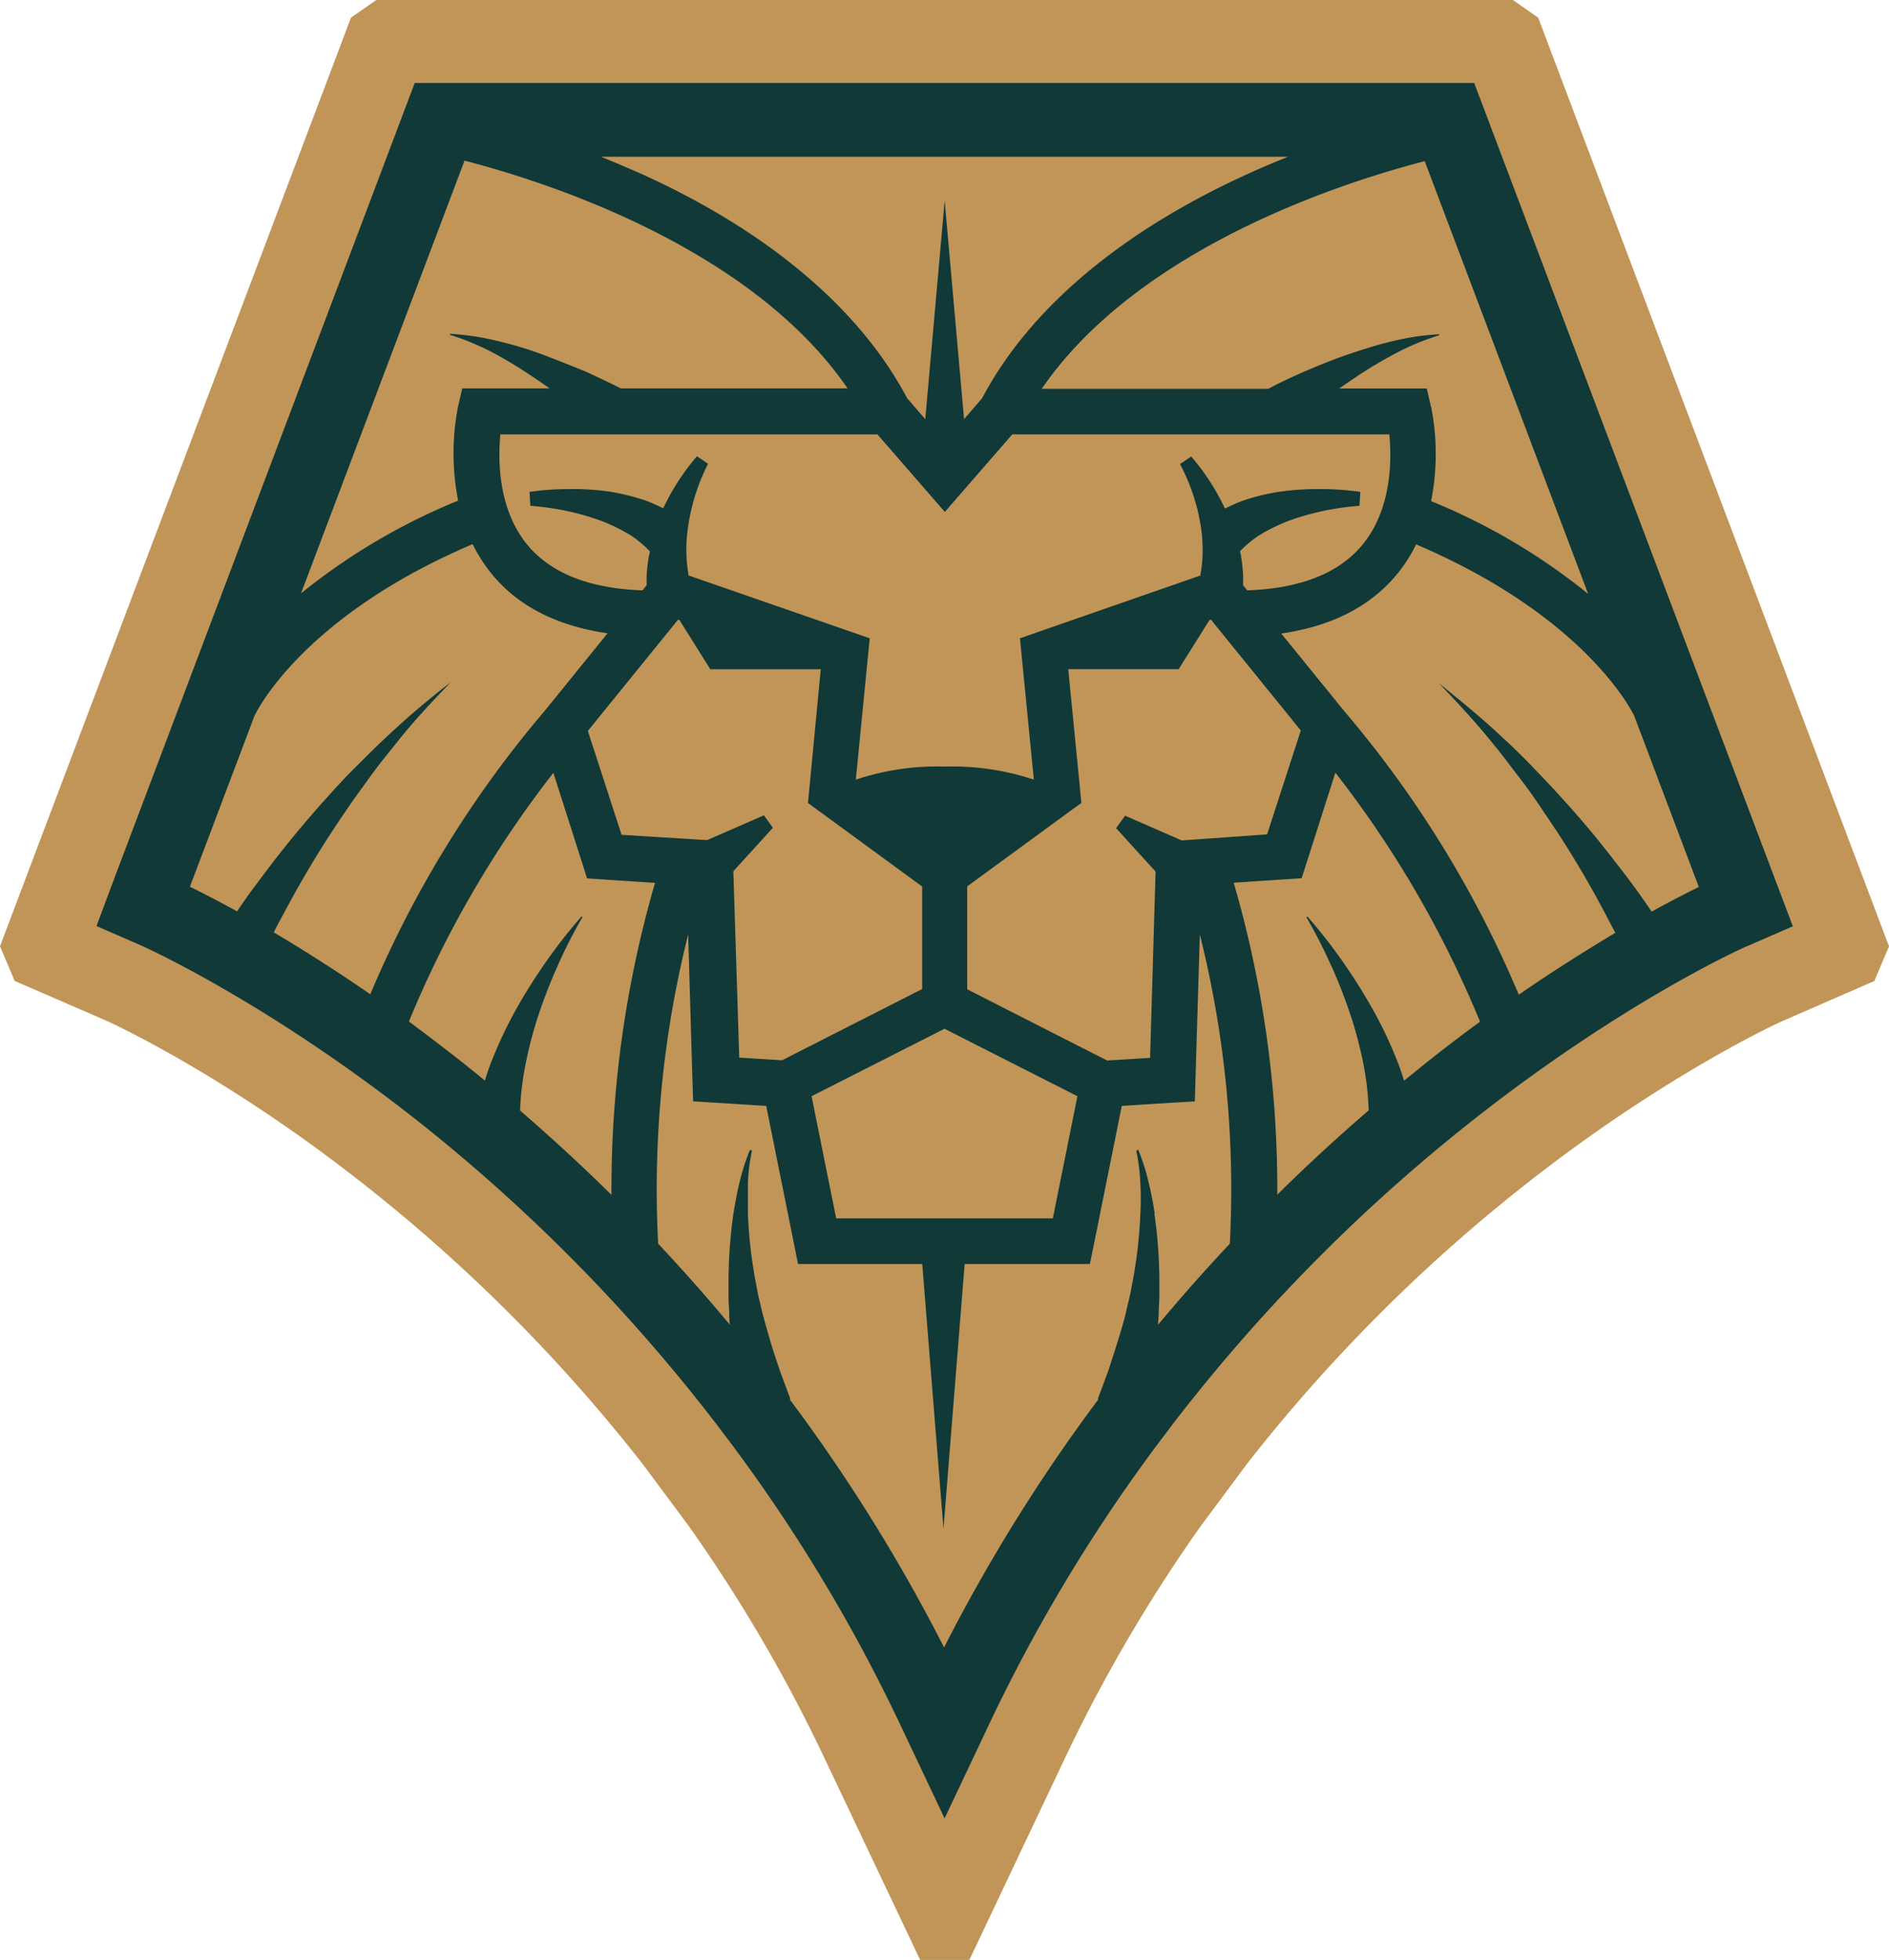 <svg xmlns="http://www.w3.org/2000/svg" viewBox="0 0 224.1 232.43"><defs><style>.cls-1{fill:#c19558;}.cls-2{fill:#103938;}</style></defs><g id="Layer_2" data-name="Layer 2"><g id="Layer_1-2" data-name="Layer 1"><path class="cls-1" d="M182.48,2.09l-3-2.09H44.64l-3,2.09L4.24,101,0,112.22l1.74,4.11,11,4.77c.13.07,14,6.3,30.94,19.75a195,195,0,0,1,32.54,32.74l5.46,7.34a183.79,183.79,0,0,1,16.07,27.44l11.41,24.06H115l11.4-24.06a184.38,184.38,0,0,1,16.09-27.45l5.46-7.34a194.85,194.85,0,0,1,32.53-32.73c16.94-13.42,30.77-19.67,30.88-19.72l11-4.79,1.74-4.11Z"/><path class="cls-2" d="M174.89,9.84H49.2L13.45,104.46l-2,5.36,5.26,2.29c.14.06,14.83,6.58,33.07,21A204.93,204.93,0,0,1,85,168.9l1.86,2.46a194.69,194.69,0,0,1,19.76,32.79l5.44,11.49,5.44-11.49a195.11,195.11,0,0,1,19.73-32.75l1.89-2.5a204.93,204.93,0,0,1,35.24-35.76c18.22-14.44,32.93-21,33.07-21l5.26-2.29Zm2.37,78.53c1.05,1.25,2,2.57,3,3.86s1.94,2.62,2.84,4q2.77,4,5.2,8.24c.81,1.4,1.58,2.82,2.33,4.25.33.63.66,1.26,1,1.9-3.32,2-7.19,4.4-11.45,7.34a128.87,128.87,0,0,0-20.7-33.62L152,75.13c6.1-.88,10.78-3.31,13.94-7.29A18.55,18.55,0,0,0,168,64.56c20,8.52,25.57,19.7,25.88,20.35l7.66,20.28c-1.35.66-3.26,1.63-5.6,2.92-.42-.63-.86-1.25-1.3-1.88q-1.46-2.06-3-4-3.06-4-6.43-7.67c-1.1-1.24-2.27-2.43-3.41-3.63s-2.33-2.35-3.56-3.47c-2.4-2.28-5-4.39-7.53-6.43l0,0c2.28,2.38,4.51,4.78,6.55,7.34M158,114.66q1.33,3,2.35,6.11A48.87,48.87,0,0,1,161.9,127a34.19,34.19,0,0,1,.47,4.68c-3.48,3-7.12,6.31-10.84,10a130.21,130.21,0,0,0-5.17-37l8.06-.53,4-12.52a125.41,125.41,0,0,1,17.16,29.53c-2.11,1.55-4.29,3.2-6.54,5l-2.47,2c-.23-.76-.49-1.51-.77-2.24a50.13,50.13,0,0,0-2.95-6.23,67.41,67.41,0,0,0-3.61-5.73,62.32,62.32,0,0,0-4.14-5.27l-.11.09a60.45,60.45,0,0,1,3,5.9m-21,29.25a39.09,39.09,0,0,0-.76-3.85,24.76,24.76,0,0,0-1.19-3.72l-.24.09a24.12,24.12,0,0,1,.48,3.78c.08,1.27.07,2.54,0,3.8a55.3,55.3,0,0,1-.83,7.51l-.35,1.85c-.13.61-.29,1.22-.43,1.83-.26,1.23-.63,2.43-1,3.63s-.76,2.39-1.14,3.57l-1.3,3.51.09,0a203.09,203.09,0,0,0-18.32,29.44,203.11,203.11,0,0,0-18.33-29.44l.1,0-1.3-3.51c-.38-1.18-.8-2.37-1.14-3.57s-.7-2.4-1-3.63c-.14-.61-.29-1.22-.42-1.83l-.35-1.85a55.3,55.3,0,0,1-.83-7.51c0-1.26,0-2.53,0-3.8a23,23,0,0,1,.48-3.78l-.24-.09a24.8,24.8,0,0,0-1.2,3.72c-.32,1.27-.55,2.56-.76,3.85a57.27,57.27,0,0,0-.58,7.86v2c0,.66.06,1.32.09,2,0,.44,0,.87.07,1.31-2.84-3.4-5.69-6.61-8.51-9.61a124.14,124.14,0,0,1,3.56-36.67l.51,17.3.08,2.49,2.48.15,6.19.39,3.34,16.59.43,2.16h14.74l2.52,31.38,2.51-31.38H129.3l.44-2.16,3.34-16.59,6.18-.39,2.49-.15.07-2.49.52-17.3a124.17,124.17,0,0,1,3.56,36.67c-2.82,3-5.67,6.21-8.51,9.61,0-.44.06-.87.07-1.31,0-.66.07-1.32.08-2v-2a57.28,57.28,0,0,0-.59-7.86M69,108.67a62.32,62.32,0,0,0-4.14,5.27,67.51,67.51,0,0,0-3.62,5.73,51.55,51.55,0,0,0-2.94,6.23c-.29.73-.54,1.48-.78,2.24-.83-.68-1.66-1.35-2.47-2-2.24-1.77-4.42-3.42-6.54-5A125.9,125.9,0,0,1,65.65,91.65l4,12.52,8.06.53a130.21,130.21,0,0,0-5.17,37c-3.73-3.68-7.37-7-10.84-10A32.69,32.69,0,0,1,62.2,127a48.87,48.87,0,0,1,1.55-6.23,64,64,0,0,1,2.35-6.11,58.3,58.3,0,0,1,3-5.9ZM53.35,81c-2.58,2-5.13,4.15-7.53,6.43-1.23,1.12-2.38,2.31-3.56,3.47s-2.32,2.39-3.42,3.63q-3.36,3.7-6.42,7.67-1.53,2-3,4c-.44.63-.87,1.25-1.29,1.88-2.35-1.29-4.25-2.26-5.6-2.92l7.66-20.27c.39-.82,6-11.9,25.88-20.36a19,19,0,0,0,2.07,3.29c3.16,4,7.84,6.4,13.94,7.28l-7.45,9.19a128.87,128.87,0,0,0-20.7,33.62c-4.26-2.94-8.13-5.37-11.45-7.34.31-.64.64-1.27,1-1.9.76-1.43,1.53-2.85,2.34-4.25q2.43-4.22,5.2-8.24c.9-1.36,1.88-2.65,2.84-4s2-2.61,3-3.86c2-2.56,4.27-5,6.55-7.34Zm116.4-32.82-.49-2.11H158.89c.72-.52,1.46-1,2.2-1.51a51.35,51.35,0,0,1,4.64-2.74,30.13,30.13,0,0,1,5-2.06l0-.12a30.19,30.19,0,0,0-5.49.81c-1.82.43-3.6,1-5.37,1.6s-3.5,1.32-5.23,2.06c-1.41.62-2.78,1.25-4.18,2H123.58c12-17.44,37.71-25,45.44-27l19.39,51.32a73.81,73.81,0,0,0-18.63-11,29,29,0,0,0,0-11.2M156.69,58a31.8,31.8,0,0,0-4.65.28,25.32,25.32,0,0,0-4.72,1.14c-.66.26-1.32.56-2,.89a27,27,0,0,0-4-6.17l-1.33.89a23.69,23.69,0,0,1,2.49,7.52,18.53,18.53,0,0,1,.16,3.78,14.74,14.74,0,0,1-.23,1.8.5.5,0,0,1,0,.12L123,75l-2,.7.21,2.11,1.44,14.65a30.49,30.49,0,0,0-10.56-1.55,30.49,30.49,0,0,0-10.56,1.55l1.44-14.65.21-2.11-2-.7-19.5-6.76,0-.12a14.76,14.76,0,0,1-.22-1.8,17.85,17.85,0,0,1,.16-3.78A23.92,23.92,0,0,1,84,55l-1.32-.89a27.37,27.37,0,0,0-4,6.17,21.46,21.46,0,0,0-2-.89,25.51,25.51,0,0,0-4.72-1.14A31.93,31.93,0,0,0,67.4,58a33.59,33.59,0,0,0-4.58.33l.1,1.65a34.06,34.06,0,0,1,4.24.6,30.06,30.06,0,0,1,4.06,1.15,21.21,21.21,0,0,1,3.61,1.76,12.86,12.86,0,0,1,2.26,1.89c0,.22-.09.45-.13.67a20.28,20.28,0,0,0-.25,2.36c0,.34,0,.7,0,1l-.49.6c-6.38-.22-11-2.08-13.78-5.55-3.35-4.19-3.37-9.91-3.08-12.95h44.73l8,9.2,8-9.2h44.73c.3,3,.28,8.76-3.07,12.95-2.77,3.47-7.4,5.33-13.78,5.55l-.49-.6c0-.35,0-.71,0-1a18.31,18.31,0,0,0-.24-2.36c0-.22-.09-.45-.13-.67a12.51,12.51,0,0,1,2.26-1.89,20.85,20.85,0,0,1,3.61-1.76,29.65,29.65,0,0,1,4.06-1.15,34.06,34.06,0,0,1,4.24-.6l.1-1.65a33.74,33.74,0,0,0-4.59-.33m-14.61,11.6h0s0,.06,0,0h0ZM127.82,130l-2.92,14.49H99.2L96.28,130l15.77-8ZM82,69.59s0,0,0,0h0l0,0ZM75.59,20.41c-1.47-.66-2.91-1.26-4.3-1.82h81.52c-1.4.56-2.83,1.16-4.3,1.82-15.29,6.85-26.35,16.12-32,26.82l-2.14,2.48-2.3-25.9-2.3,25.9-2.15-2.48c-5.66-10.7-16.72-20-32-26.82m24.93,25.65H73.65c-1.4-.71-2.77-1.34-4.18-2C67.74,43.36,66,42.66,64.24,42s-3.55-1.17-5.37-1.6a30.32,30.32,0,0,0-5.49-.81l0,.12a30.13,30.13,0,0,1,5,2.06A51.35,51.35,0,0,1,63,44.55c.74.48,1.47,1,2.2,1.51H54.84l-.49,2.11a29,29,0,0,0,0,11.2,74.08,74.08,0,0,0-18.64,11l19.4-51.32c7.73,2,33.46,9.56,45.44,27M73.74,99l-4-12.32L80.44,73.49l.18.06,3.65,5.82h13.1L96,93.7l-.15,1.53,1.24.9,12.31,9v12.16l-16.62,8.45-5.08-.32L87,103.32l4.69-5.15-1.06-1.48-6.74,2.94Zm66.46.67-6.73-2.94-1.06,1.48,4.68,5.15-.65,22.09-5.09.32-16.61-8.45V105.12l12.31-9,1.24-.9-.15-1.53-1.41-14.33h13.1l3.65-5.82.18-.06,10.66,13.15-4,12.32Z"/></g></g></svg>